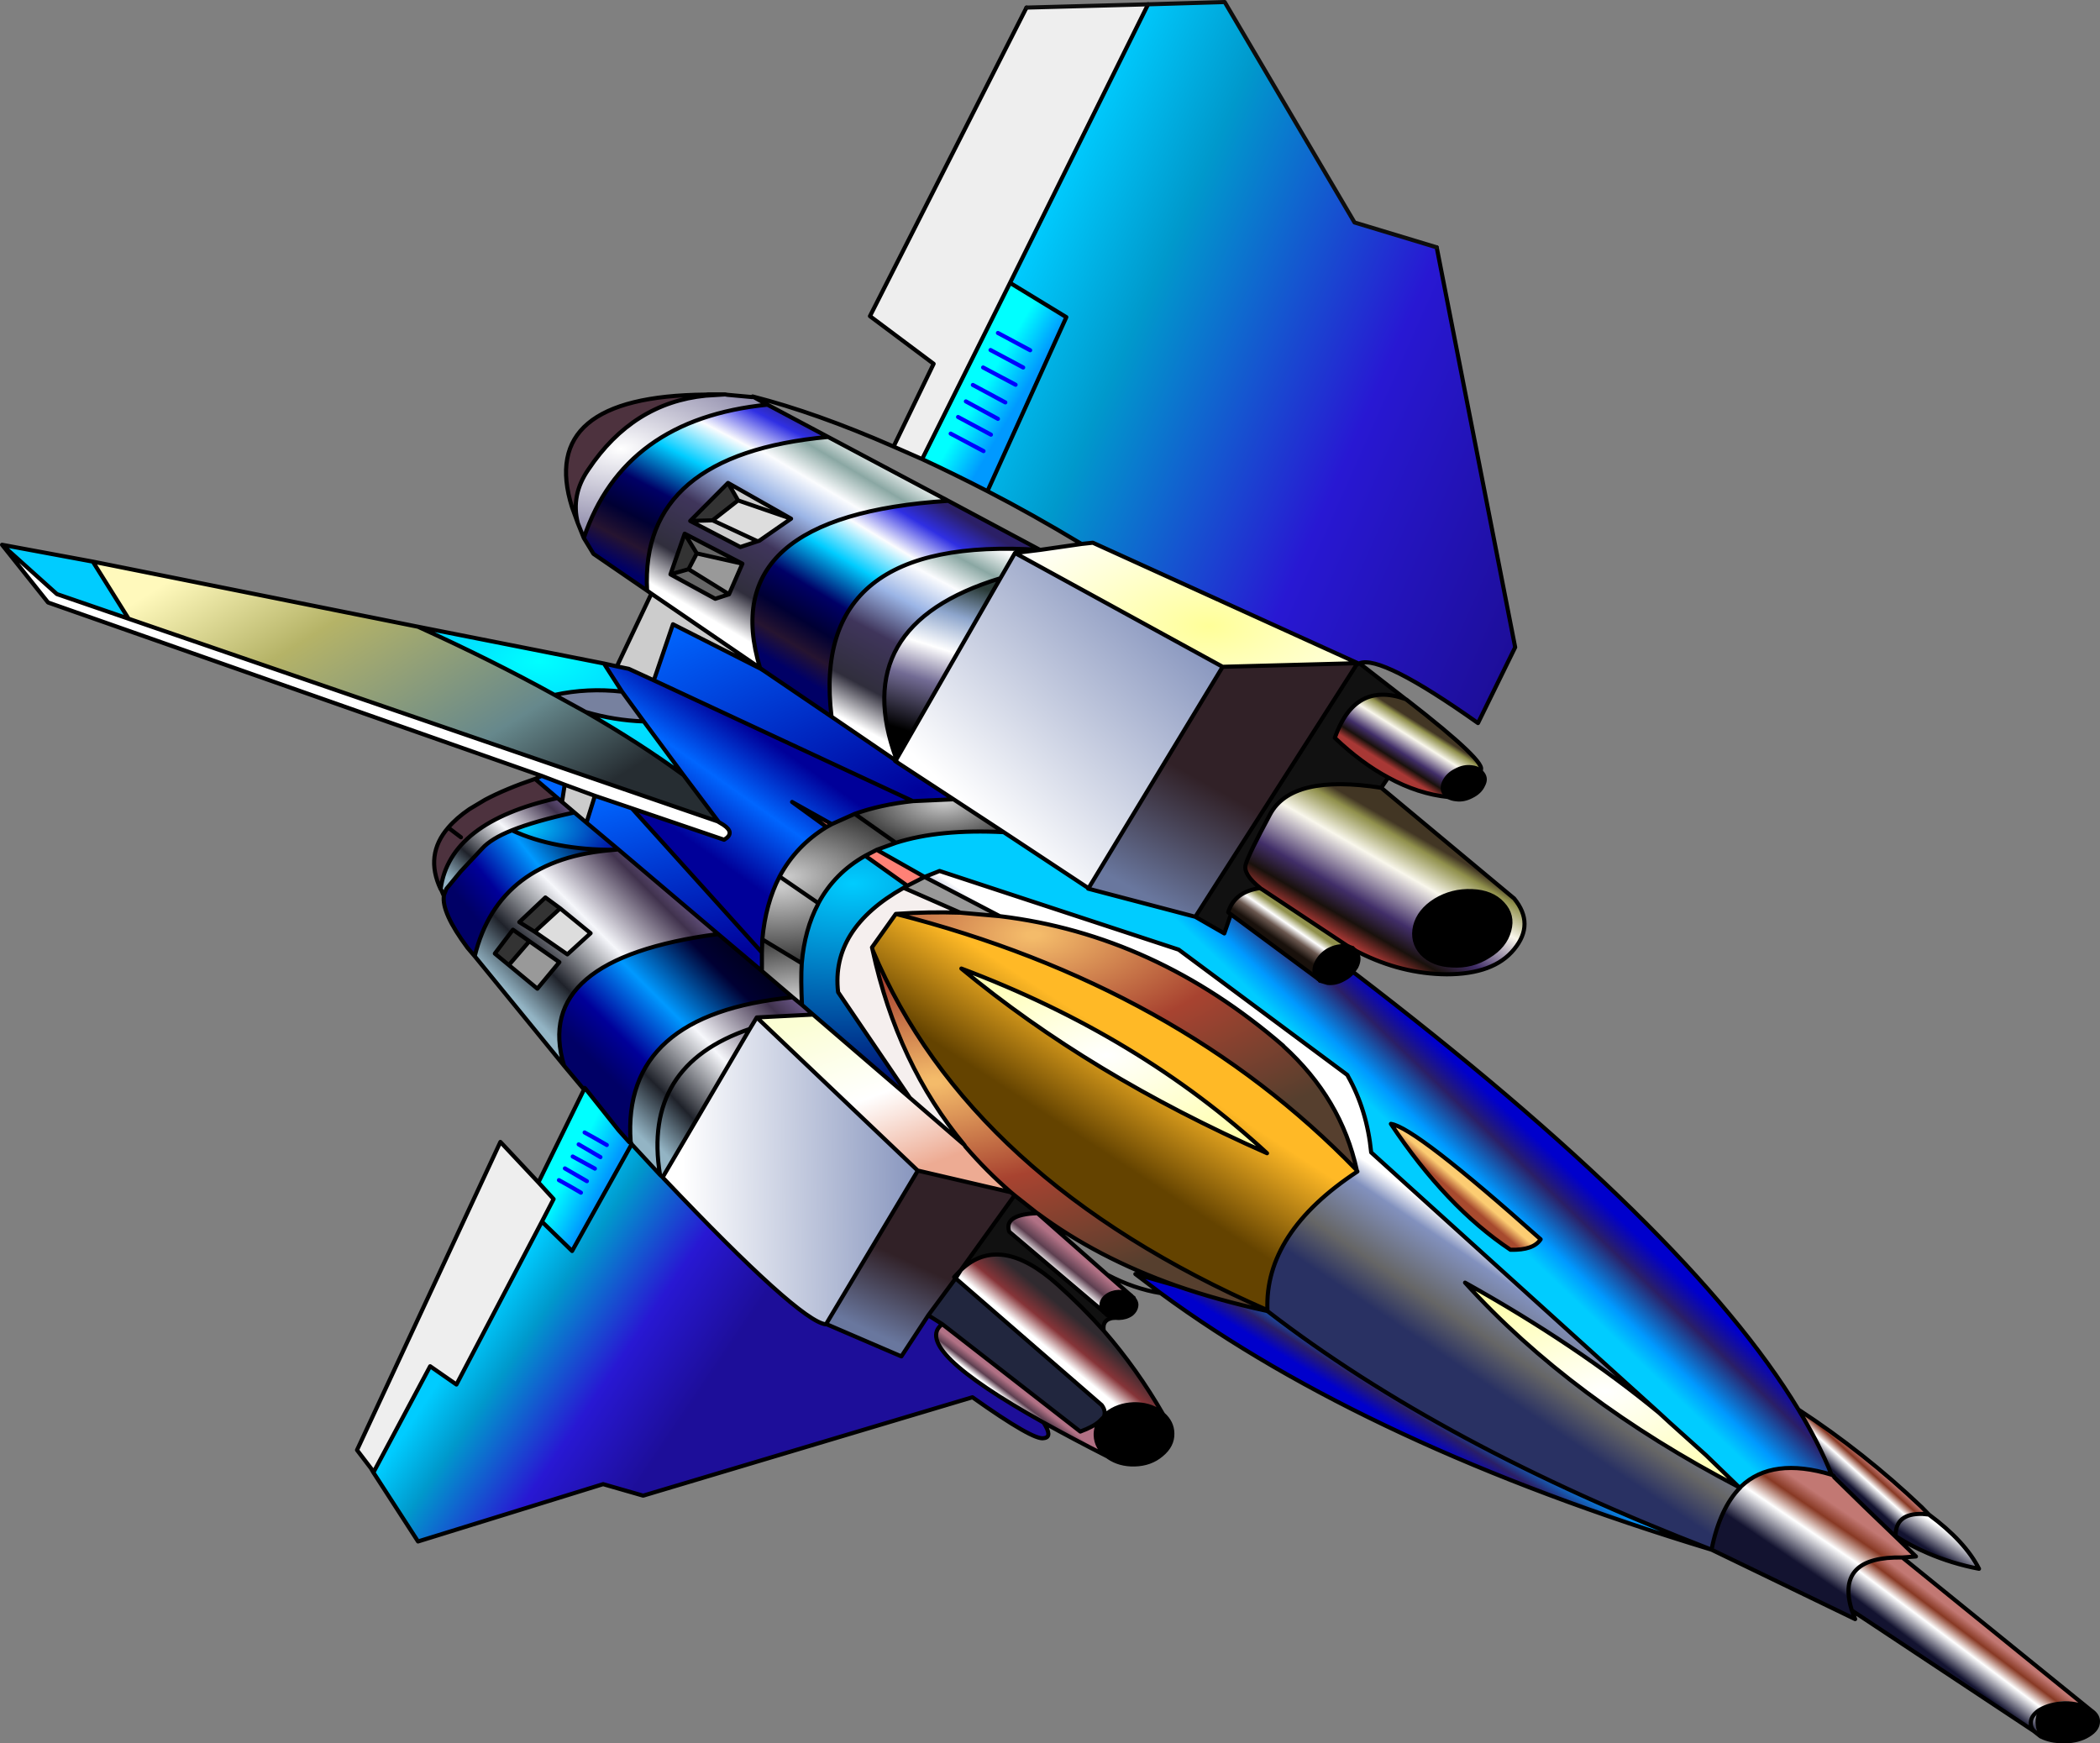 <?xml version="1.0" encoding="UTF-8" standalone="no"?>
<svg xmlns:ffdec="https://www.free-decompiler.com/flash" xmlns:xlink="http://www.w3.org/1999/xlink" ffdec:objectType="shape" height="424.35px" width="511.15px" xmlns="http://www.w3.org/2000/svg">
  <rect width="100%" height="100%" fill="#808080" stroke="none"/>
  <g transform="matrix(1.0, 0.0, 0.0, 1.0, 255.6, 212.2)">
    <path d="M195.15 179.8 L195.95 181.9 161.0 165.0 Q163.0 154.9 168.0 149.85 L168.0 149.8 168.2 149.6 Q175.8 142.4 190.2 146.75 L190.25 146.8 Q190.85 147.0 190.85 147.35 198.25 154.65 205.75 161.8 L210.75 166.65 207.45 166.9 Q191.35 166.6 195.0 179.3 L195.15 179.8" fill="url(#gradient0)" fill-rule="evenodd" stroke="none"/>
    <path d="M195.15 179.8 L195.0 179.3 Q191.35 166.6 207.45 166.9 L253.4 204.15 253.3 204.15 252.65 203.8 252.5 203.65 251.3 203.1 Q247.6 201.5 245.85 201.95 L242.35 202.95 Q241.0 203.5 240.55 204.2 239.8 205.5 239.85 207.1 239.85 208.8 240.75 210.05 L241.1 210.45 239.45 209.15 195.15 179.8 M240.75 210.05 L239.45 209.15 Q238.7 208.3 238.7 207.25 238.65 205.55 240.55 204.2 238.65 205.55 238.7 207.25 238.7 208.3 239.45 209.15 L240.75 210.05" fill="url(#gradient1)" fill-rule="evenodd" stroke="none"/>
    <path d="M205.75 161.8 Q198.25 154.65 190.85 147.35 190.85 147.0 190.25 146.8 L190.2 146.75 Q187.2 139.2 182.15 130.9 198.15 141.35 212.15 154.65 L213.9 156.45 212.35 156.3 Q205.7 156.1 205.8 161.7 L205.75 161.8" fill="url(#gradient2)" fill-rule="evenodd" stroke="none"/>
    <path d="M213.9 156.45 Q222.7 162.95 226.1 169.65 219.55 168.4 213.65 165.85 209.55 164.1 205.8 161.7 205.7 156.1 212.35 156.3 L213.9 156.45" fill="url(#gradient3)" fill-rule="evenodd" stroke="none"/>
    <path d="M190.2 146.75 Q175.8 142.4 168.2 149.6 L167.65 149.75 159.65 142.0 150.8 134.05 148.25 131.7 78.15 68.3 Q77.15 58.05 72.5 49.75 L72.35 49.45 31.3 18.95 -26.9 -0.2 -30.55 1.25 -42.2 -5.35 -37.55 -7.05 Q-26.9 -10.45 -11.3 -9.65 L9.35 4.0 9.25 4.1 35.35 10.95 42.4 15.0 44.0 10.35 65.3 26.1 65.35 26.15 65.4 26.2 65.65 26.35 65.7 26.5 67.55 27.05 Q69.6 27.25 71.55 26.1 72.9 25.4 73.7 24.35 155.6 86.95 182.15 130.9 187.2 139.2 190.2 146.75 M112.05 92.0 Q117.65 92.15 119.4 89.45 88.85 62.2 82.95 61.35 96.4 81.55 112.05 92.0" fill="url(#gradient4)" fill-rule="evenodd" stroke="none"/>
    <path d="M168.0 149.85 Q163.0 154.9 161.0 165.0 95.5 139.75 53.0 107.0 L52.9 106.85 52.9 106.7 Q52.15 87.85 74.8 72.95 L74.7 72.8 74.65 72.65 Q70.9 55.25 56.75 42.4 L56.75 42.35 Q25.55 15.35 -12.25 10.8 L-30.55 1.25 -26.9 -0.2 31.3 18.95 72.35 49.45 72.5 49.75 Q77.15 58.05 78.15 68.3 L148.25 131.7 Q128.2 115.15 101.0 100.0 126.8 128.5 167.7 149.8 L168.0 149.85" fill="url(#gradient5)" fill-rule="evenodd" stroke="none"/>
    <path d="M168.2 149.6 L168.0 149.8 167.7 149.8 167.65 149.75 168.2 149.6" fill="url(#gradient6)" fill-rule="evenodd" stroke="none"/>
    <path d="M167.65 149.75 L167.7 149.8 Q126.8 128.5 101.0 100.0 128.2 115.15 148.25 131.7 L150.8 134.05 159.65 142.0 167.65 149.75" fill="url(#gradient7)" fill-rule="evenodd" stroke="none"/>
    <path d="M52.6 106.85 Q40.9 104.3 30.55 100.7 11.45 93.9 -2.9 83.25 L-3.15 83.1 -8.65 78.75 -8.8 78.35 -9.55 78.0 Q-15.55 72.8 -20.65 66.85 L-20.85 66.5 Q-37.15 46.9 -43.2 19.05 -19.75 74.9 52.9 106.7 L52.85 106.85 52.6 106.85" fill="url(#gradient8)" fill-rule="evenodd" stroke="none"/>
    <path d="M161.0 165.0 Q77.4 139.65 26.9 102.55 L20.75 97.9 30.55 100.7 Q40.9 104.3 52.6 106.85 L52.9 106.95 53.0 107.0 Q95.5 139.75 161.0 165.0" fill="url(#gradient9)" fill-rule="evenodd" stroke="none"/>
    <path d="M52.9 106.7 Q-19.75 74.9 -43.2 19.05 L-43.35 18.4 -37.55 10.25 Q31.3 27.8 74.65 72.65 L74.7 72.8 74.8 72.95 Q52.15 87.85 52.9 106.7 M-21.6 23.55 Q9.65 49.45 52.8 68.5 21.85 39.9 -21.6 23.55" fill="url(#gradient10)" fill-rule="evenodd" stroke="none"/>
    <path d="M112.05 92.0 Q96.4 81.55 82.95 61.35 88.85 62.2 119.4 89.45 117.65 92.15 112.05 92.0" fill="url(#gradient11)" fill-rule="evenodd" stroke="none"/>
    <path d="M80.6 -20.45 L112.95 6.5 Q118.0 12.7 112.95 18.85 108.0 24.95 96.5 24.95 85.55 24.85 75.15 19.6 L74.2 19.1 73.6 18.55 72.55 18.15 51.5 4.2 51.35 4.15 51.15 3.95 Q46.95 0.6 47.6 -1.75 48.25 -4.15 53.55 -14.0 58.85 -23.85 80.6 -20.45 M97.9 22.8 Q102.7 23.1 106.7 20.55 110.75 18.1 111.75 14.3 112.8 10.55 110.15 7.75 107.55 4.9 102.7 4.7 97.85 4.5 93.8 6.95 89.8 9.45 88.85 13.2 87.95 17.0 90.5 19.85 93.2 22.65 97.9 22.8" fill="url(#gradient12)" fill-rule="evenodd" stroke="none"/>
    <path d="M19.75 103.2 L20.3 103.7 20.5 104.05 Q20.95 104.65 21.0 105.3 21.0 106.65 19.8 107.65 18.55 108.55 16.75 108.6 L15.6 108.55 Q14.65 108.4 13.8 107.85 L13.05 107.1 Q12.55 106.45 12.5 105.55 12.5 104.25 13.7 103.3 14.9 102.35 16.65 102.25 18.45 102.25 19.75 103.2 M27.5 132.05 Q29.7 134.0 29.75 136.65 29.85 139.65 27.1 141.9 24.45 144.15 20.6 144.25 16.9 144.35 14.15 142.45 L14.0 142.3 13.95 142.3 Q11.2 140.2 11.1 137.15 11.05 135.35 12.0 133.75 L13.1 132.65 13.7 131.95 Q16.45 129.75 20.3 129.6 24.1 129.5 26.9 131.5 L27.5 132.05 M104.7 -24.65 L105.3 -23.9 Q106.25 -22.65 105.4 -21.1 104.65 -19.4 102.6 -18.4 100.7 -17.4 98.85 -17.65 97.75 -17.75 96.95 -18.2 L95.9 -19.2 Q95.2 -20.5 96.0 -22.05 96.85 -23.7 98.75 -24.65 100.7 -25.7 102.55 -25.45 103.95 -25.3 104.7 -24.65 M74.2 19.1 L74.7 19.8 Q75.5 21.25 74.5 23.2 L73.7 24.35 Q72.9 25.4 71.55 26.1 69.6 27.25 67.55 27.05 L65.7 26.5 65.65 26.35 65.4 26.2 65.35 26.15 65.3 26.1 64.65 25.35 Q63.95 23.95 64.85 22.1 65.8 20.2 67.75 19.05 69.9 17.9 72.0 18.15 L72.55 18.15 73.6 18.55 74.2 19.1 M97.9 22.8 Q93.2 22.65 90.5 19.85 87.95 17.0 88.85 13.2 89.8 9.45 93.8 6.95 97.85 4.5 102.7 4.7 107.55 4.9 110.15 7.75 112.8 10.55 111.75 14.3 110.75 18.1 106.7 20.55 102.7 23.1 97.9 22.8 M253.4 204.15 Q255.05 205.3 255.05 206.75 255.1 208.7 252.7 210.15 250.35 211.6 247.0 211.65 244.2 211.7 242.0 210.85 L240.75 210.05 Q239.85 208.8 239.85 207.1 239.8 205.5 240.55 204.2 L240.95 203.95 Q243.4 202.55 246.8 202.4 248.85 202.35 250.55 202.85 L253.3 204.15 253.4 204.15" fill="#000000" fill-rule="evenodd" stroke="none"/>
    <path d="M72.55 18.15 L72.0 18.15 Q69.9 17.9 67.75 19.05 65.8 20.2 64.85 22.1 63.95 23.95 64.65 25.35 L65.3 26.1 44.0 10.35 43.35 9.85 Q44.85 4.85 51.15 3.95 L51.35 4.15 51.5 4.2 72.55 18.15" fill="url(#gradient13)" fill-rule="evenodd" stroke="none"/>
    <path d="M-12.25 10.8 Q25.55 15.35 56.75 42.35 L56.75 42.4 Q70.9 55.25 74.65 72.65 31.3 27.8 -37.55 10.25 -29.6 9.7 -21.85 9.95 L-12.25 10.8" fill="url(#gradient14)" fill-rule="evenodd" stroke="none"/>
    <path d="M-1.6 134.05 Q0.7 137.6 -1.5 137.85 -3.9 138.55 -18.9 127.9 L-99.05 151.85 -108.8 149.05 -153.85 163.0 -164.75 146.15 -164.65 146.1 -150.9 120.35 -144.5 124.8 -123.7 85.15 -116.35 92.3 -101.85 66.3 -94.95 73.75 -94.3 74.35 -94.15 74.55 Q-61.1 109.35 -54.6 110.15 L-54.45 110.1 -36.2 117.95 -29.65 107.95 -26.25 110.1 Q-34.0 115.95 -1.6 134.05" fill="url(#gradient15)" fill-rule="evenodd" stroke="none"/>
    <path d="M13.05 111.7 Q21.25 121.15 27.5 132.05 L26.9 131.5 Q24.1 129.5 20.3 129.6 16.45 129.75 13.7 131.95 L13.1 132.65 Q13.65 131.25 12.55 129.8 L-23.0 98.95 -21.7 96.9 -23.0 98.95 -23.35 98.65 -21.7 96.9 Q-12.15 87.9 1.9 100.55 7.85 105.85 13.05 111.7" fill="url(#gradient16)" fill-rule="evenodd" stroke="none"/>
    <path d="M13.1 132.65 L12.0 133.75 Q10.6 135.05 7.35 136.25 L-26.25 110.1 -29.65 107.95 -23.0 98.95 12.55 129.8 Q13.65 131.25 13.1 132.65" fill="#21263e" fill-rule="evenodd" stroke="none"/>
    <path d="M13.95 142.3 Q5.3 137.9 -1.6 134.05 -34.0 115.95 -26.25 110.1 L7.35 136.25 Q10.6 135.05 12.0 133.75 11.05 135.35 11.1 137.15 11.2 140.2 13.95 142.3" fill="url(#gradient17)" fill-rule="evenodd" stroke="none"/>
    <path d="M15.6 108.55 Q12.6 108.85 13.05 111.7 7.85 105.85 1.9 100.55 -12.15 87.9 -21.7 96.9 L-8.65 78.75 -3.15 83.1 Q-11.35 83.4 -9.95 87.6 L13.05 107.1 13.8 107.85 Q14.65 108.4 15.6 108.55 M75.3 -50.75 L86.5 -42.05 Q74.15 -46.45 69.3 -32.6 75.75 -26.45 82.3 -22.95 L80.6 -20.45 Q58.85 -23.85 53.55 -14.0 48.25 -4.15 47.6 -1.75 46.95 0.6 51.15 3.95 44.85 4.85 43.35 9.85 L44.0 10.35 42.4 15.0 35.35 10.95 74.55 -50.35 75.1 -50.7 75.3 -50.75" fill="#111111" fill-rule="evenodd" stroke="none"/>
    <path d="M-9.55 78.0 L-8.8 78.35 -8.65 78.75 -21.7 96.9 -23.35 98.65 -23.0 98.95 -29.65 107.95 -36.2 117.95 -54.45 110.1 -54.5 110.05 -32.2 72.75 -32.1 72.75 -9.55 78.0 -8.65 78.75 -9.55 78.0" fill="url(#gradient18)" fill-rule="evenodd" stroke="none"/>
    <path d="M13.95 98.1 L19.75 103.2 Q18.45 102.25 16.65 102.25 14.9 102.35 13.7 103.3 12.5 104.25 12.5 105.55 12.55 106.45 13.05 107.1 L-9.95 87.6 Q-11.35 83.4 -3.15 83.1 L-2.9 83.25 13.95 98.1" fill="url(#gradient19)" fill-rule="evenodd" stroke="none"/>
    <path d="M-20.85 66.5 L-20.65 66.85 Q-15.55 72.8 -9.55 78.0 L-32.1 72.75 -32.2 72.75 -71.4 35.45 -57.7 34.75 -34.15 55.0 -20.85 66.5" fill="url(#gradient20)" fill-rule="evenodd" stroke="none"/>
    <path d="M-32.2 72.75 L-54.5 110.05 -54.6 110.15 Q-61.1 109.35 -94.15 74.55 L-94.3 74.35 -73.1 38.25 -71.4 35.45 -32.2 72.75 -32.25 72.75 -32.2 72.75" fill="url(#gradient21)" fill-rule="evenodd" stroke="none"/>
    <path d="M-43.2 19.05 Q-37.15 46.9 -20.85 66.5 L-34.15 55.0 -51.6 29.3 Q-53.4 13.9 -35.65 3.9 L-21.85 9.95 Q-29.6 9.7 -37.55 10.25 L-43.35 18.4 -43.2 19.05" fill="#f5efee" fill-rule="evenodd" stroke="none"/>
    <path d="M-124.55 75.6 L-113.45 53.0 -113.05 52.85 -105.0 62.95 -102.45 65.8 -102.1 66.0 -101.85 66.3 -116.35 92.3 -123.7 85.15 -120.85 79.65 -124.55 75.6 M-118.1 72.2 L-112.75 75.3 -118.1 72.2 M-119.55 75.05 Q-116.9 76.5 -114.2 78.1 -116.9 76.5 -119.55 75.05 M-114.75 66.35 L-109.45 69.45 -114.75 66.35 M-113.3 63.45 Q-110.65 64.9 -107.9 66.5 -110.65 64.9 -113.3 63.45 M-116.2 69.3 L-110.8 72.25 -116.2 69.3" fill="url(#gradient22)" fill-rule="evenodd" stroke="none"/>
    <path d="M-94.3 74.35 L-94.95 73.75 Q-99.3 47.15 -73.1 38.25 L-94.3 74.35" fill="url(#gradient23)" fill-rule="evenodd" stroke="none"/>
    <path d="M-57.7 34.75 L-71.4 35.45 -73.1 38.25 Q-99.3 47.15 -94.95 73.75 L-101.85 66.3 -102.1 65.7 Q-104.3 34.6 -62.65 30.55 L-60.4 32.4 -57.7 34.75" fill="url(#gradient24)" fill-rule="evenodd" stroke="none"/>
    <path d="M-113.45 53.0 L-118.3 47.2 Q-126.2 21.15 -80.8 15.15 L-70.15 24.15 -62.65 30.55 Q-104.3 34.6 -102.1 65.7 L-102.45 65.8 -105.0 62.95 -113.05 52.85 -113.3 52.6 -113.45 53.0" fill="url(#gradient25)" fill-rule="evenodd" stroke="none"/>
    <path d="M-165.3 145.2 L-168.7 140.75 -133.8 65.75 -124.55 75.6 -120.85 79.65 -123.7 85.15 -144.5 124.8 -150.9 120.35 -164.65 146.1 -165.3 145.2 M-38.1 -103.5 L-28.35 -123.65 -43.85 -135.25 -5.75 -210.35 23.85 -211.15 -9.75 -143.35 -31.15 -100.45 -38.1 -103.5" fill="#eeeeee" fill-rule="evenodd" stroke="none"/>
    <path d="M-140.05 20.55 L-141.8 18.5 Q-148.2 9.9 -147.55 5.75 L-147.6 5.8 -146.95 4.15 -143.45 -0.1 -138.25 -5.65 Q-136.1 -8.05 -131.0 -10.1 -120.7 -5.3 -106.05 -5.35 -134.25 -3.25 -140.05 20.55" fill="url(#gradient26)" fill-rule="evenodd" stroke="none"/>
    <path d="M-131.75 22.7 L-135.15 19.9 -130.75 14.1 -126.75 16.9 -131.75 22.7 M-119.25 8.9 L-125.45 14.6 -129.2 12.25 -122.85 6.25 -119.25 8.9 M-92.4 -72.4 L-88.95 -82.3 -86.0 -77.5 -88.0 -73.65 -92.4 -72.4 M-82.15 -85.55 L-87.6 -85.4 -78.4 -94.65 -75.95 -90.4 -82.15 -85.55" fill="#333333" fill-rule="evenodd" stroke="none"/>
    <path d="M-118.3 47.2 L-140.05 20.55 Q-134.25 -3.25 -106.05 -5.35 L-105.1 -5.45 -80.8 15.15 Q-126.2 21.15 -118.3 47.2 M-126.75 16.9 L-130.75 14.1 -135.15 19.9 -131.75 22.7 -124.8 28.45 -119.45 22.0 -126.75 16.9 M-125.45 14.6 L-117.5 20.1 -111.85 14.95 -119.25 8.9 -122.85 6.25 -129.2 12.25 -125.45 14.6" fill="url(#gradient27)" fill-rule="evenodd" stroke="none"/>
    <path d="M-147.6 5.8 L-148.2 4.4 -148.35 4.2 Q-146.15 -12.1 -119.9 -17.95 L-118.8 -17.0 -115.8 -14.45 Q-125.4 -12.35 -131.0 -10.1 -136.1 -8.05 -138.25 -5.65 L-143.45 -0.1 -146.95 4.15 -147.6 5.8" fill="url(#gradient28)" fill-rule="evenodd" stroke="none"/>
    <path d="M-148.35 4.2 Q-152.25 -4.1 -146.5 -10.75 -144.5 -13.1 -141.35 -15.25 L-137.5 -17.55 Q-132.5 -20.2 -125.4 -22.6 L-125.35 -22.6 -119.9 -17.95 Q-146.15 -12.1 -148.35 4.2 M-114.95 -84.85 L-116.35 -88.7 Q-124.9 -115.8 -83.85 -116.15 L-83.8 -115.9 Q-101.55 -114.15 -112.4 -97.9 -116.7 -91.7 -114.95 -84.85 M-143.4 -8.4 L-146.5 -10.75 -143.4 -8.4" fill="#4d323e" fill-rule="evenodd" stroke="none"/>
    <path d="M-123.75 -23.35 L-243.9 -65.55 -255.1 -79.6 -241.75 -67.6 -224.3 -61.6 -80.85 -12.25 -80.8 -12.2 -79.55 -11.45 Q-76.55 -9.45 -79.35 -7.8 L-101.8 -15.45 -110.8 -18.5 -118.15 -21.2 -123.75 -23.35" fill="#ffffff" fill-rule="evenodd" stroke="none"/>
    <path d="M-255.1 -79.6 L-233.0 -75.5 -224.3 -61.6 -241.75 -67.6 -255.1 -79.6" fill="#00ccff" fill-rule="evenodd" stroke="none"/>
    <path d="M-233.0 -75.5 L-153.85 -59.65 Q-135.7 -51.4 -120.6 -43.05 L-113.05 -38.9 Q-99.85 -31.3 -89.25 -23.55 L-80.75 -12.25 -80.85 -12.25 -224.3 -61.6 -233.0 -75.5" fill="url(#gradient29)" fill-rule="evenodd" stroke="none"/>
    <path d="M-30.55 1.25 L-12.25 10.8 -21.85 9.95 -35.65 3.9 -34.75 3.4 -30.55 1.25 M-131.75 22.7 L-126.75 16.9 -119.45 22.0 -124.8 28.45 -131.75 22.7 M-88.0 -73.65 L-86.0 -77.5 -74.9 -75.0 -78.15 -67.55 -88.0 -73.65" fill="#999999" fill-rule="evenodd" stroke="none"/>
    <path d="M-119.25 8.9 L-111.85 14.95 -117.5 20.1 -125.45 14.6 -119.25 8.9 M-71.2 -80.45 L-82.15 -85.55 -75.95 -90.4 -63.05 -85.95 -70.75 -80.6 -71.2 -80.45" fill="#dddddd" fill-rule="evenodd" stroke="none"/>
    <path d="M-70.15 24.15 L-70.15 19.65 -70.05 16.45 -60.45 22.25 Q-60.7 26.25 -60.4 32.4 L-62.65 30.55 -70.15 24.15" fill="url(#gradient30)" fill-rule="evenodd" stroke="none"/>
    <path d="M-108.6 -50.7 L-105.45 -50.0 -102.55 -49.4 -96.45 -46.6 -33.4 -17.2 Q-41.3 -16.35 -47.55 -14.1 L-53.15 -11.6 -62.8 -17.0 -54.4 -10.9 Q-61.85 -6.35 -65.85 1.15 -69.25 7.7 -70.05 16.45 L-70.15 19.65 -101.8 -15.45 -79.35 -7.8 Q-76.55 -9.45 -79.55 -11.45 L-80.8 -12.2 -80.75 -12.25 -89.25 -23.55 -98.9 -36.6 -104.2 -43.85 -108.6 -50.7" fill="url(#gradient31)" fill-rule="evenodd" stroke="none"/>
    <path d="M-70.15 19.65 L-70.15 24.15 -80.8 15.15 -105.1 -5.45 -112.85 -11.95 -110.8 -18.5 -101.8 -15.45 -70.15 19.65" fill="url(#gradient32)" fill-rule="evenodd" stroke="none"/>
    <path d="M-34.75 3.4 L-35.65 3.9 Q-53.4 13.9 -51.6 29.3 L-34.15 55.0 -57.7 34.75 -60.4 32.4 Q-60.7 26.25 -60.45 22.25 -59.75 14.05 -56.5 7.9 L-56.4 7.65 Q-52.45 0.3 -45.0 -3.9 L-34.75 3.4" fill="url(#gradient33)" fill-rule="evenodd" stroke="none"/>
    <path d="M-60.45 22.25 L-70.05 16.45 Q-69.25 7.7 -65.85 1.15 L-56.4 7.65 -56.5 7.9 Q-59.75 14.05 -60.45 22.25" fill="url(#gradient34)" fill-rule="evenodd" stroke="none"/>
    <path d="M-42.2 -5.35 L-30.55 1.25 -34.75 3.4 -45.0 -3.9 -42.2 -5.35 M-54.4 -10.9 L-62.8 -17.0 -53.15 -11.6 -54.4 -10.9" fill="#ff8176" fill-rule="evenodd" stroke="none"/>
    <path d="M-37.55 -7.05 L-42.2 -5.35 -45.0 -3.9 Q-52.45 0.3 -56.4 7.65 L-65.85 1.15 Q-61.85 -6.35 -54.4 -10.9 L-53.15 -11.6 -47.55 -14.1 -37.55 -7.05" fill="url(#gradient35)" fill-rule="evenodd" stroke="none"/>
    <path d="M-69.55 -48.85 L-70.6 -49.6 Q-81.85 -86.6 -24.8 -90.3 L-2.45 -78.35 Q-58.6 -82.05 -53.2 -37.75 L-69.55 -48.85" fill="url(#gradient36)" fill-rule="evenodd" stroke="none"/>
    <path d="M-33.4 -17.2 L-96.45 -46.6 -91.8 -60.25 -70.7 -49.55 -70.65 -49.55 -69.55 -48.85 -53.2 -37.75 -37.6 -27.1 -37.75 -27.0 -37.1 -26.55 -23.5 -17.65 -33.4 -17.2" fill="url(#gradient37)" fill-rule="evenodd" stroke="none"/>
    <path d="M-105.45 -50.0 L-97.05 -67.7 -70.6 -49.6 -70.7 -49.55 -91.8 -60.25 -96.45 -46.6 -102.55 -49.4 -105.45 -50.0 M-110.8 -18.5 L-112.85 -11.95 -115.8 -14.45 -118.8 -17.0 -118.15 -21.2 -110.8 -18.5 M-71.2 -80.45 L-75.4 -79.05 -87.6 -85.4 -82.15 -85.55 -71.2 -80.45 M-78.4 -94.65 L-63.05 -85.95 -75.95 -90.4 -78.4 -94.65" fill="#cccccc" fill-rule="evenodd" stroke="none"/>
    <path d="M-112.85 -11.95 L-105.1 -5.45 -106.05 -5.35 Q-120.7 -5.3 -131.0 -10.1 -125.4 -12.35 -115.8 -14.45 L-112.85 -11.95" fill="url(#gradient38)" fill-rule="evenodd" stroke="none"/>
    <path d="M-125.35 -22.6 L-123.75 -23.35 -118.15 -21.2 -118.8 -17.0 -119.9 -17.95 -125.35 -22.6" fill="#0066ff" fill-rule="evenodd" stroke="none"/>
    <path d="M-153.85 -59.65 L-108.6 -50.7 -104.2 -43.85 Q-112.6 -44.8 -120.6 -43.05 -135.7 -51.4 -153.85 -59.65" fill="url(#gradient39)" fill-rule="evenodd" stroke="none"/>
    <path d="M-113.05 -38.9 L-120.6 -43.05 Q-112.6 -44.8 -104.2 -43.85 L-98.9 -36.6 Q-106.05 -36.85 -113.05 -38.9" fill="#77819f" fill-rule="evenodd" stroke="none"/>
    <path d="M-89.25 -23.55 Q-99.85 -31.3 -113.05 -38.9 -106.05 -36.85 -98.9 -36.6 L-89.25 -23.55" fill="url(#gradient40)" fill-rule="evenodd" stroke="none"/>
    <path d="M-11.3 -9.65 Q-26.9 -10.45 -37.55 -7.05 L-47.55 -14.1 Q-41.3 -16.35 -33.4 -17.2 L-23.5 -17.65 -11.3 -9.65" fill="url(#gradient41)" fill-rule="evenodd" stroke="none"/>
    <path d="M35.35 10.95 L9.25 4.1 9.35 4.0 42.0 -49.9 73.95 -50.75 74.55 -50.35 35.35 10.95" fill="url(#gradient42)" fill-rule="evenodd" stroke="none"/>
    <path d="M-37.6 -27.1 L-53.2 -37.75 Q-58.6 -82.05 -2.45 -78.35 L-8.55 -77.6 -12.1 -71.45 Q-49.5 -60.05 -37.4 -27.4 L-37.6 -27.1" fill="url(#gradient43)" fill-rule="evenodd" stroke="none"/>
    <path d="M9.35 4.0 L-11.3 -9.65 -23.5 -17.65 -37.1 -26.55 -37.6 -27.1 -37.4 -27.4 -12.1 -71.45 -8.55 -77.6 42.0 -49.9 9.35 4.0" fill="url(#gradient44)" fill-rule="evenodd" stroke="none"/>
    <path d="M-97.05 -67.7 L-98.1 -68.45 Q-99.85 -101.6 -54.05 -105.85 L-24.8 -90.3 Q-81.85 -86.6 -70.6 -49.6 L-97.05 -67.7 M-88.95 -82.3 L-92.4 -72.4 -81.5 -66.45 -78.15 -67.55 -74.9 -75.0 -88.95 -82.3 M-87.6 -85.4 L-75.4 -79.05 -71.2 -80.45 -70.75 -80.6 -63.05 -85.95 -78.4 -94.65 -87.6 -85.4" fill="url(#gradient45)" fill-rule="evenodd" stroke="none"/>
    <path d="M-8.55 -77.6 L-2.45 -78.35 7.65 -79.8 10.4 -80.1 74.85 -50.8 73.95 -50.75 42.0 -49.9 -8.55 -77.6" fill="url(#gradient46)" fill-rule="evenodd" stroke="none"/>
    <path d="M23.85 -211.15 L42.5 -211.7 74.1 -158.05 94.1 -152.0 113.2 -54.65 104.15 -36.2 Q80.55 -52.9 75.3 -50.75 L74.85 -50.8 10.4 -80.1 7.65 -79.8 Q-4.3 -87.0 -15.25 -92.65 L3.95 -135.0 -9.75 -143.35 23.85 -211.15" fill="url(#gradient47)" fill-rule="evenodd" stroke="none"/>
    <path d="M-31.15 -100.45 L-9.75 -143.35 3.95 -135.0 -15.25 -92.65 Q-23.4 -96.85 -31.15 -100.45 M-22.4 -110.7 L-14.4 -106.4 -22.4 -110.7 M-20.5 -114.5 Q-16.6 -112.4 -12.7 -110.25 -16.6 -112.4 -20.5 -114.5 M-12.7 -131.15 L-4.85 -126.95 -12.7 -131.15 M-16.3 -122.75 L-8.4 -118.55 -16.3 -122.75 M-14.5 -127.0 L-6.55 -122.75 -14.5 -127.0 M-18.8 -118.5 L-10.9 -114.25 -18.8 -118.5 M-24.2 -106.65 L-16.2 -102.4 -24.2 -106.65" fill="url(#gradient48)" fill-rule="evenodd" stroke="none"/>
    <path d="M-98.1 -68.45 L-111.15 -77.4 -113.5 -81.25 Q-103.75 -110.2 -68.8 -113.7 L-54.05 -105.85 Q-99.85 -101.6 -98.1 -68.45" fill="url(#gradient49)" fill-rule="evenodd" stroke="none"/>
    <path d="M-113.5 -81.25 L-114.95 -84.85 Q-116.7 -91.7 -112.4 -97.9 -101.55 -114.15 -83.8 -115.9 L-79.1 -116.2 -78.55 -116.1 -72.5 -115.55 -72.4 -115.7 -68.8 -113.7 Q-103.75 -110.2 -113.5 -81.25" fill="url(#gradient50)" fill-rule="evenodd" stroke="none"/>
    <path d="M-92.4 -72.4 L-88.0 -73.65 -78.15 -67.55 -81.5 -66.45 -92.4 -72.4 M-86.0 -77.5 L-88.95 -82.3 -74.9 -75.0 -86.0 -77.5" fill="#666666" fill-rule="evenodd" stroke="none"/>
    <path d="M-83.85 -116.15 L-83.25 -116.2 -79.1 -116.2 -83.8 -115.9 -83.85 -116.15" fill="#5a2317" fill-rule="evenodd" stroke="none"/>
    <path d="M-37.4 -27.4 Q-49.5 -60.05 -12.1 -71.45 L-37.4 -27.4" fill="url(#gradient51)" fill-rule="evenodd" stroke="none"/>
    <path d="M86.5 -42.05 L86.75 -41.9 Q106.9 -26.25 104.7 -24.65 103.95 -25.3 102.55 -25.45 100.7 -25.7 98.75 -24.65 96.85 -23.7 96.0 -22.05 95.2 -20.5 95.9 -19.2 L96.95 -18.2 Q89.55 -18.95 82.3 -22.95 75.75 -26.45 69.3 -32.6 74.15 -46.45 86.5 -42.05" fill="url(#gradient52)" fill-rule="evenodd" stroke="none"/>
    <path d="M74.85 -50.8 L75.3 -50.75 75.1 -50.7 Q75.0 -50.7 74.85 -50.8" fill="url(#gradient53)" fill-rule="evenodd" stroke="none"/>
    <path d="M-21.6 23.55 Q21.85 39.9 52.8 68.5 9.65 49.45 -21.6 23.55" fill="url(#gradient54)" fill-rule="evenodd" stroke="none"/>
    <path d="M161.0 165.0 L195.95 181.9 195.15 179.8 195.0 179.3 Q191.35 166.6 207.45 166.9 L210.75 166.65 205.75 161.8 Q198.25 154.65 190.85 147.35 190.85 147.0 190.25 146.8 L190.2 146.75 Q175.8 142.4 168.2 149.6 L168.0 149.8 168.0 149.85 Q163.0 154.9 161.0 165.0 77.4 139.65 26.9 102.55 20.4 101.5 13.95 98.1 L19.75 103.2 20.3 103.7 M15.6 108.55 Q12.6 108.85 13.05 111.7 21.25 121.15 27.5 132.05 29.7 134.0 29.75 136.65 29.85 139.65 27.1 141.9 24.45 144.15 20.6 144.25 16.9 144.35 14.15 142.45 L14.0 142.3 13.95 142.3 Q5.3 137.9 -1.6 134.05 0.7 137.6 -1.5 137.85 -3.9 138.55 -18.9 127.9 L-99.05 151.85 -108.8 149.05 -153.85 163.0 -164.75 146.15 -165.3 145.2 -168.7 140.75 -133.8 65.75 -124.55 75.6 -113.45 53.0 -118.3 47.2 -140.05 20.55 -141.8 18.5 Q-148.2 9.9 -147.55 5.75 L-147.6 5.8 -148.2 4.4 -148.35 4.2 Q-152.25 -4.1 -146.5 -10.75 -144.5 -13.1 -141.35 -15.25 L-137.5 -17.55 Q-132.5 -20.2 -125.4 -22.6 L-125.35 -22.6 -123.75 -23.35 -243.9 -65.55 -255.1 -79.6 -233.0 -75.5 -153.85 -59.65 -108.6 -50.7 -105.45 -50.0 -97.05 -67.7 -98.1 -68.45 -111.15 -77.4 -113.5 -81.25 -114.95 -84.85 -116.35 -88.7 Q-124.9 -115.8 -83.85 -116.15 L-83.25 -116.2 -79.1 -116.2 -78.55 -116.1 -72.5 -115.55 -72.4 -115.7 Q-56.8 -111.7 -38.1 -103.5 L-28.35 -123.65 -43.85 -135.25 -5.75 -210.35 M94.1 -152.0 L113.2 -54.65 104.15 -36.2 Q80.55 -52.9 75.3 -50.75 L86.5 -42.05 86.75 -41.9 Q106.9 -26.25 104.7 -24.65 M96.95 -18.2 Q89.55 -18.95 82.3 -22.95 L80.6 -20.45 112.95 6.5 Q118.0 12.7 112.95 18.85 108.0 24.95 96.5 24.95 85.55 24.85 75.15 19.6 L74.2 19.1 M73.7 24.35 Q155.6 86.95 182.15 130.9 198.15 141.35 212.15 154.65 L213.9 156.45 Q222.7 162.95 226.1 169.65 219.55 168.4 213.65 165.85 209.55 164.1 205.8 161.7 L205.75 161.8 M205.8 161.7 Q205.7 156.1 212.35 156.3 L213.9 156.45 M182.15 130.9 Q187.2 139.2 190.2 146.75 M167.65 149.75 L167.7 149.8 Q126.8 128.5 101.0 100.0 128.2 115.15 148.25 131.7 L78.15 68.3 Q77.15 58.05 72.5 49.75 L72.35 49.45 31.3 18.95 -26.9 -0.2 -30.55 1.25 -12.25 10.8 Q25.55 15.35 56.75 42.35 L56.75 42.4 Q70.9 55.25 74.65 72.65 31.3 27.8 -37.55 10.25 L-43.35 18.4 -43.2 19.05 Q-37.15 46.9 -20.85 66.5 L-20.65 66.85 Q-15.55 72.8 -9.55 78.0 L-32.1 72.75 -32.2 72.75 -54.5 110.05 -54.6 110.15 Q-61.1 109.35 -94.15 74.55 L-94.3 74.35 -94.95 73.75 -101.85 66.3 -116.35 92.3 -123.7 85.15 -144.5 124.8 -150.9 120.35 -164.65 146.1 -165.3 145.2 M167.65 149.75 L159.65 142.0 150.8 134.05 148.25 131.7 M52.9 106.7 L52.9 106.85 53.0 107.0 Q95.5 139.75 161.0 165.0 M53.0 107.0 L52.9 106.95 52.6 106.85 Q40.9 104.3 30.55 100.7 L20.75 97.9 26.9 102.55 M52.9 106.7 Q-19.75 74.9 -43.2 19.05 M-8.65 78.75 L-3.15 83.1 -2.9 83.25 Q11.45 93.9 30.55 100.7 M74.65 72.65 L74.7 72.8 74.8 72.95 Q52.15 87.85 52.9 106.7 M112.05 92.0 Q96.4 81.55 82.95 61.35 88.85 62.2 119.4 89.45 117.65 92.15 112.05 92.0 M65.3 26.1 L65.35 26.15 65.4 26.2 65.65 26.35 65.7 26.5 M65.3 26.1 L44.0 10.35 42.4 15.0 35.35 10.95 9.25 4.1 9.35 4.0 -11.3 -9.65 Q-26.9 -10.45 -37.55 -7.05 L-42.2 -5.35 -30.55 1.25 -34.75 3.4 -35.65 3.9 -21.85 9.95 -12.25 10.8 M27.5 132.05 L26.9 131.5 Q24.1 129.5 20.3 129.6 16.45 129.75 13.7 131.95 L13.1 132.65 12.0 133.75 Q11.05 135.35 11.1 137.15 11.2 140.2 13.95 142.3 M13.1 132.65 Q13.65 131.25 12.55 129.8 L-23.0 98.95 -29.65 107.95 -26.25 110.1 7.35 136.25 Q10.6 135.05 12.0 133.75 M-3.15 83.1 Q-11.35 83.4 -9.95 87.6 L13.05 107.1 M-23.0 98.95 L-21.7 96.9 -23.35 98.65 -23.0 98.95 M13.05 111.7 Q7.85 105.85 1.9 100.55 -12.15 87.9 -21.7 96.9 L-8.65 78.75 -9.55 78.0 M-54.45 110.1 L-36.2 117.95 -29.65 107.95 M-32.25 72.75 L-32.1 72.75 M-32.25 72.75 L-32.2 72.75 -71.4 35.45 -73.1 38.25 -94.3 74.35 M-20.85 66.5 L-34.15 55.0 -57.7 34.75 -71.4 35.45 M-2.9 83.25 L13.95 98.1 M-54.45 110.1 L-54.6 110.15 M-102.1 65.7 L-102.1 66.0 -101.85 66.3 -102.1 65.7 Q-104.3 34.6 -62.65 30.55 L-60.4 32.4 Q-60.7 26.25 -60.45 22.25 L-70.05 16.45 -70.15 19.65 -101.8 -15.45 -110.8 -18.5 -112.85 -11.95 -105.1 -5.45 -80.8 15.15 -70.15 24.15 -62.65 30.55 M-102.45 65.8 L-102.1 66.0 M-113.45 53.0 L-113.3 52.6 -113.05 52.85 -105.0 62.95 -102.45 65.8 M-1.6 134.05 Q-34.0 115.95 -26.25 110.1 M-123.7 85.15 L-120.85 79.65 -124.55 75.6 M240.75 210.05 L242.0 210.85 Q244.2 211.7 247.0 211.65 250.35 211.6 252.7 210.15 255.1 208.7 255.05 206.75 255.05 205.3 253.4 204.15 L253.3 204.15 250.55 202.85 Q248.85 202.35 246.8 202.4 243.4 202.55 240.95 203.95 L240.55 204.2 Q238.65 205.55 238.7 207.25 238.7 208.3 239.45 209.15 L240.75 210.05 M241.1 210.45 L242.0 210.85 M251.3 203.1 L250.55 202.85 M251.3 203.1 L252.5 203.65 252.65 203.8 253.3 204.15 M241.1 210.45 L239.45 209.15 195.15 179.8 M-126.75 16.9 L-130.75 14.1 -135.15 19.9 -131.75 22.7 -126.75 16.9 -119.45 22.0 -124.8 28.45 -131.75 22.7 M-131.0 -10.1 Q-136.1 -8.05 -138.25 -5.65 L-143.45 -0.1 -146.95 4.15 -147.6 5.8 M-146.5 -10.75 L-143.4 -8.4 M-255.1 -79.6 L-241.75 -67.6 -224.3 -61.6 -233.0 -75.5 M-125.45 14.6 L-117.5 20.1 -111.85 14.95 -119.25 8.9 -125.45 14.6 -129.2 12.25 -122.85 6.25 -119.25 8.9 M-70.15 24.15 L-70.15 19.65 M-60.4 32.4 L-57.7 34.75 M-60.45 22.25 Q-59.75 14.05 -56.5 7.9 L-56.4 7.65 -65.85 1.15 Q-69.25 7.7 -70.05 16.45 M-65.85 1.15 Q-61.85 -6.35 -54.4 -10.9 L-62.8 -17.0 -53.15 -11.6 -47.55 -14.1 Q-41.3 -16.35 -33.4 -17.2 L-96.45 -46.6 -102.55 -49.4 -105.45 -50.0 M-54.4 -10.9 L-53.15 -11.6 M-80.75 -12.25 L-89.25 -23.55 Q-99.85 -31.3 -113.05 -38.9 L-120.6 -43.05 Q-135.7 -51.4 -153.85 -59.65 M-80.85 -12.25 L-80.8 -12.2 -80.75 -12.25 M-80.8 -12.2 L-79.55 -11.45 Q-76.55 -9.45 -79.35 -7.8 L-101.8 -15.45 M-70.65 -49.55 L-69.55 -48.85 -70.6 -49.6 -70.65 -49.55 -70.7 -49.55 -91.8 -60.25 -96.45 -46.6 M-70.6 -49.6 L-97.05 -67.7 M-115.8 -14.45 L-112.85 -11.95 M-118.8 -17.0 L-119.9 -17.95 Q-146.15 -12.1 -148.35 4.2 M-123.75 -23.35 L-118.15 -21.2 -110.8 -18.5 M-118.15 -21.2 L-118.8 -17.0 -115.8 -14.45 Q-125.4 -12.35 -131.0 -10.1 -120.7 -5.3 -106.05 -5.35 L-105.1 -5.45 M-119.9 -17.95 L-125.35 -22.6 M-98.9 -36.6 L-104.2 -43.85 Q-112.6 -44.8 -120.6 -43.05 M-104.2 -43.85 L-108.6 -50.7 M-113.05 -38.9 Q-106.05 -36.85 -98.9 -36.6 L-89.25 -23.55 M-45.0 -3.9 L-42.2 -5.35 M-45.0 -3.9 L-34.75 3.4 M-21.85 9.95 Q-29.6 9.7 -37.55 10.25 M-23.5 -17.65 L-37.1 -26.55 -37.75 -27.0 -37.6 -27.1 -53.2 -37.75 -69.55 -48.85 M-37.6 -27.1 L-37.1 -26.55 M-37.6 -27.1 L-37.4 -27.4 Q-49.5 -60.05 -12.1 -71.45 L-8.55 -77.6 -2.45 -78.35 Q-58.6 -82.05 -53.2 -37.75 M-23.5 -17.65 L-33.4 -17.2 M-11.3 -9.65 L-23.5 -17.65 M-37.55 -7.05 L-47.55 -14.1 M-24.8 -90.3 L-54.05 -105.85 Q-99.85 -101.6 -98.1 -68.45 M-38.1 -103.5 L-31.15 -100.45 -9.75 -143.35 23.85 -211.15 M7.65 -79.8 L10.4 -80.1 74.85 -50.8 73.95 -50.75 42.0 -49.9 9.35 4.0 M75.3 -50.75 L75.1 -50.7 74.55 -50.35 35.35 10.95 M7.65 -79.8 Q-4.3 -87.0 -15.25 -92.65 -23.4 -96.85 -31.15 -100.45 M-2.45 -78.35 L7.65 -79.8 M-9.75 -143.35 L3.95 -135.0 -15.25 -92.65 M-2.45 -78.35 L-24.8 -90.3 Q-81.85 -86.6 -70.6 -49.6 M-114.95 -84.85 Q-116.7 -91.7 -112.4 -97.9 -101.55 -114.15 -83.8 -115.9 L-79.1 -116.2 M-88.95 -82.3 L-92.4 -72.4 -88.0 -73.65 -86.0 -77.5 -88.95 -82.3 -74.9 -75.0 -78.15 -67.55 -81.5 -66.45 -92.4 -72.4 M-87.6 -85.4 L-75.4 -79.05 -71.2 -80.45 -82.15 -85.55 -87.6 -85.4 -78.4 -94.65 -63.05 -85.95 -70.75 -80.6 -71.2 -80.45 M-75.95 -90.4 L-78.4 -94.65 M-63.05 -85.95 L-75.95 -90.4 -82.15 -85.55 M-74.9 -75.0 L-86.0 -77.5 M-78.15 -67.55 L-88.0 -73.65 M-72.4 -115.7 L-68.8 -113.7 -54.05 -105.85 M-68.8 -113.7 Q-103.75 -110.2 -113.5 -81.25 M-37.4 -27.4 L-12.1 -71.45 M-35.65 3.9 Q-53.4 13.9 -51.6 29.3 L-34.15 55.0 M-56.4 7.65 Q-52.45 0.3 -45.0 -3.9 M72.55 18.15 L51.5 4.2 51.35 4.15 51.15 3.95 Q44.85 4.85 43.35 9.85 L44.0 10.35 M51.35 4.15 L51.15 3.95 Q46.95 0.6 47.6 -1.75 48.25 -4.15 53.55 -14.0 58.85 -23.85 80.6 -20.45 M73.6 18.55 L72.55 18.15 M73.95 -50.75 L74.55 -50.35 74.85 -50.8 M82.3 -22.95 Q75.75 -26.45 69.3 -32.6 74.15 -46.45 86.5 -42.05 M42.0 -49.9 L-8.55 -77.6 M-224.3 -61.6 L-80.85 -12.25 M-140.05 20.55 Q-134.25 -3.25 -106.05 -5.35 M207.45 166.9 L253.4 204.15 M-21.6 23.55 Q9.65 49.45 52.8 68.5 21.85 39.9 -21.6 23.55 M-80.8 15.15 Q-126.2 21.15 -118.3 47.2 M-73.1 38.25 Q-99.3 47.15 -94.95 73.75" fill="none" stroke="#000000" stroke-linecap="round" stroke-linejoin="round" stroke-width="1.0"/>
    <path d="M20.3 103.7 L20.5 104.05 Q20.95 104.65 21.0 105.3 21.0 106.65 19.8 107.65 18.55 108.55 16.75 108.6 L15.6 108.55 Q14.65 108.4 13.8 107.85 L13.05 107.1 Q12.55 106.45 12.5 105.55 12.5 104.25 13.7 103.3 14.9 102.35 16.65 102.25 18.45 102.25 19.75 103.2 M104.7 -24.65 L105.3 -23.9 Q106.25 -22.65 105.4 -21.1 104.65 -19.4 102.6 -18.4 100.7 -17.4 98.85 -17.65 97.75 -17.75 96.95 -18.2 L95.9 -19.2 Q95.2 -20.5 96.0 -22.05 96.85 -23.7 98.75 -24.65 100.7 -25.7 102.55 -25.45 103.95 -25.3 104.7 -24.65 M74.2 19.1 L74.7 19.8 Q75.5 21.25 74.5 23.2 L73.7 24.35 Q72.9 25.4 71.55 26.1 69.6 27.25 67.55 27.05 L65.7 26.5 M97.9 22.8 Q93.2 22.65 90.5 19.85 87.95 17.0 88.85 13.2 89.8 9.45 93.8 6.95 97.85 4.5 102.7 4.7 107.55 4.9 110.15 7.75 112.8 10.55 111.75 14.3 110.75 18.1 106.7 20.55 102.7 23.1 97.9 22.8 M72.55 18.15 L72.0 18.15 Q69.9 17.9 67.75 19.05 65.8 20.2 64.85 22.1 63.95 23.95 64.65 25.35 L65.3 26.1 M74.2 19.1 L73.6 18.55" fill="none" stroke="#000000" stroke-linecap="round" stroke-linejoin="round" stroke-width="1.0"/>
    <path d="M-114.2 78.1 Q-116.9 76.5 -119.55 75.05 M-112.75 75.3 L-118.1 72.2 M-107.9 66.5 Q-110.65 64.9 -113.3 63.45 M-109.45 69.45 L-114.75 66.35 M-110.8 72.25 L-116.2 69.3 M-12.7 -110.25 Q-16.6 -112.4 -20.5 -114.5 M-14.4 -106.4 L-22.4 -110.7 M-6.55 -122.75 L-14.5 -127.0 M-8.4 -118.55 L-16.3 -122.75 M-4.85 -126.95 L-12.7 -131.15 M-16.2 -102.4 L-24.2 -106.65 M-10.9 -114.25 L-18.8 -118.5" fill="none" stroke="#0000ff" stroke-linecap="round" stroke-linejoin="round" stroke-width="1.0"/>
    <path d="M-5.75 -210.35 L23.85 -211.15 42.5 -211.7 74.1 -158.05 94.1 -152.0" fill="none" stroke="#0d0d0d" stroke-linecap="round" stroke-linejoin="round" stroke-width="1.0"/>
  </g>
  <defs>
    <linearGradient gradientTransform="matrix(0.012, -0.005, 0.025, 0.017, 189.1, 162.3)" gradientUnits="userSpaceOnUse" id="gradient0" spreadMethod="pad" x1="-819.2" x2="819.2">
      <stop offset="0.0" stop-color="#131330"/>
      <stop offset="0.455" stop-color="#ffffff"/>
      <stop offset="0.729" stop-color="#883924"/>
      <stop offset="0.937" stop-color="#c27873"/>
    </linearGradient>
    <linearGradient gradientTransform="matrix(0.009, -0.003, 0.032, 0.024, 222.75, 188.9)" gradientUnits="userSpaceOnUse" id="gradient1" spreadMethod="pad" x1="-819.2" x2="819.2">
      <stop offset="0.0" stop-color="#131330"/>
      <stop offset="0.455" stop-color="#ffffff"/>
      <stop offset="0.729" stop-color="#883924"/>
      <stop offset="0.937" stop-color="#c27873"/>
    </linearGradient>
    <linearGradient gradientTransform="matrix(0.005, -0.002, 0.019, 0.017, 196.3, 145.5)" gradientUnits="userSpaceOnUse" id="gradient2" spreadMethod="pad" x1="-819.2" x2="819.2">
      <stop offset="0.0" stop-color="#131330"/>
      <stop offset="0.455" stop-color="#ffffff"/>
      <stop offset="0.729" stop-color="#883924"/>
      <stop offset="0.937" stop-color="#c27873"/>
    </linearGradient>
    <linearGradient gradientTransform="matrix(0.004, -0.002, 0.011, 0.007, 217.15, 163.35)" gradientUnits="userSpaceOnUse" id="gradient3" spreadMethod="pad" x1="-819.2" x2="819.2">
      <stop offset="0.0" stop-color="#131330"/>
      <stop offset="1.0" stop-color="#ffffff"/>
    </linearGradient>
    <linearGradient gradientTransform="matrix(-0.018, 0.005, -0.108, -0.103, 97.95, 63.7)" gradientUnits="userSpaceOnUse" id="gradient4" spreadMethod="pad" x1="-819.2" x2="819.2">
      <stop offset="0.0" stop-color="#0000cc"/>
      <stop offset="0.263" stop-color="#2b1f66"/>
      <stop offset="0.635" stop-color="#0099ff"/>
      <stop offset="0.835" stop-color="#00ccff"/>
    </linearGradient>
    <linearGradient gradientTransform="matrix(0.025, -0.01, 0.137, 0.092, 68.3, 81.85)" gradientUnits="userSpaceOnUse" id="gradient5" spreadMethod="pad" x1="-819.2" x2="819.2">
      <stop offset="0.102" stop-color="#293163"/>
      <stop offset="0.361" stop-color="#666666"/>
      <stop offset="0.741" stop-color="#8291be"/>
      <stop offset="0.89" stop-color="#ffffff"/>
    </linearGradient>
    <linearGradient gradientTransform="matrix(-0.016, 0.005, -0.126, -0.098, 94.25, 63.7)" gradientUnits="userSpaceOnUse" id="gradient6" spreadMethod="pad" x1="-819.2" x2="819.2">
      <stop offset="0.0" stop-color="#cf231d"/>
      <stop offset="0.263" stop-color="#2b1f66"/>
      <stop offset="0.533" stop-color="#b62e2c"/>
    </linearGradient>
    <radialGradient cx="0" cy="0" gradientTransform="matrix(-9.0E-4, -0.04, 0.078, -0.002, 135.1, 126.45)" gradientUnits="userSpaceOnUse" id="gradient7" r="819.2" spreadMethod="pad">
      <stop offset="0.0" stop-color="#ffffff"/>
      <stop offset="1.0" stop-color="#ffff99"/>
    </radialGradient>
    <radialGradient cx="0" cy="0" gradientTransform="matrix(-0.002, -0.086, 0.17, -0.005, -28.2, 51.1)" gradientUnits="userSpaceOnUse" id="gradient8" r="819.2" spreadMethod="pad">
      <stop offset="0.012" stop-color="#f4bb6a"/>
      <stop offset="0.361" stop-color="#a84330"/>
      <stop offset="0.741" stop-color="#563f2e"/>
    </radialGradient>
    <linearGradient gradientTransform="matrix(0.012, -0.005, 0.075, 0.046, 93.5, 130.2)" gradientUnits="userSpaceOnUse" id="gradient9" spreadMethod="pad" x1="-819.2" x2="819.2">
      <stop offset="0.0" stop-color="#0000cc"/>
      <stop offset="0.263" stop-color="#2b1f66"/>
      <stop offset="0.635" stop-color="#0099ff"/>
      <stop offset="0.835" stop-color="#00ccff"/>
    </linearGradient>
    <linearGradient gradientTransform="matrix(-0.036, 0.015, -0.077, -0.05, 0.45, 61.6)" gradientUnits="userSpaceOnUse" id="gradient10" spreadMethod="pad" x1="-819.2" x2="819.2">
      <stop offset="0.0" stop-color="#ffb926"/>
      <stop offset="0.475" stop-color="#644300"/>
    </linearGradient>
    <linearGradient gradientTransform="matrix(0.002, -5.0E-4, 0.021, 0.018, 98.95, 76.7)" gradientUnits="userSpaceOnUse" id="gradient11" spreadMethod="pad" x1="-819.2" x2="819.2">
      <stop offset="0.0" stop-color="#a74a2e"/>
      <stop offset="1.0" stop-color="#fccc72"/>
    </linearGradient>
    <linearGradient gradientTransform="matrix(0.024, -0.011, 0.038, 0.022, 81.9, 2.5)" gradientUnits="userSpaceOnUse" id="gradient12" spreadMethod="pad" x1="-819.2" x2="819.2">
      <stop offset="0.0" stop-color="#a83835"/>
      <stop offset="0.141" stop-color="#19110c"/>
      <stop offset="0.302" stop-color="#412e68"/>
      <stop offset="0.608" stop-color="#f9f7ec"/>
      <stop offset="0.808" stop-color="#90904c"/>
      <stop offset="0.882" stop-color="#423624"/>
    </linearGradient>
    <linearGradient gradientTransform="matrix(0.006, -0.002, 0.016, 0.011, 59.55, 14.4)" gradientUnits="userSpaceOnUse" id="gradient13" spreadMethod="pad" x1="-819.2" x2="819.2">
      <stop offset="0.0" stop-color="#19110c"/>
      <stop offset="0.302" stop-color="#6b5850"/>
      <stop offset="0.549" stop-color="#ffffff"/>
      <stop offset="0.808" stop-color="#90904c"/>
    </linearGradient>
    <radialGradient cx="0" cy="0" gradientTransform="matrix(-0.002, -0.087, 0.171, -0.005, -4.15, 15.35)" gradientUnits="userSpaceOnUse" id="gradient14" r="819.2" spreadMethod="pad">
      <stop offset="0.012" stop-color="#f4bb6a"/>
      <stop offset="0.361" stop-color="#a84330"/>
      <stop offset="0.741" stop-color="#563f2e"/>
    </radialGradient>
    <linearGradient gradientTransform="matrix(0.036, 0.006, -0.039, 0.058, -111.45, 117.3)" gradientUnits="userSpaceOnUse" id="gradient15" spreadMethod="pad" x1="-819.2" x2="819.2">
      <stop offset="0.0" stop-color="#00ccff"/>
      <stop offset="0.216" stop-color="#0099cc"/>
      <stop offset="0.62" stop-color="#2818d3"/>
      <stop offset="1.0" stop-color="#1d0e99"/>
    </linearGradient>
    <linearGradient gradientTransform="matrix(-0.008, 0.003, -0.028, -0.023, 2.95, 113.7)" gradientUnits="userSpaceOnUse" id="gradient16" spreadMethod="pad" x1="-819.2" x2="819.2">
      <stop offset="0.0" stop-color="#302a2f"/>
      <stop offset="0.455" stop-color="#863438"/>
      <stop offset="0.831" stop-color="#ffffff"/>
    </linearGradient>
    <linearGradient gradientTransform="matrix(-0.003, 0.001, -0.025, -0.019, -9.55, 127.5)" gradientUnits="userSpaceOnUse" id="gradient17" spreadMethod="pad" x1="-819.2" x2="819.2">
      <stop offset="0.0" stop-color="#b17185"/>
      <stop offset="0.455" stop-color="#5d3f50"/>
      <stop offset="0.831" stop-color="#ffffff"/>
    </linearGradient>
    <linearGradient gradientTransform="matrix(0.013, -0.007, 0.026, 0.012, -44.3, 100.9)" gradientUnits="userSpaceOnUse" id="gradient18" spreadMethod="pad" x1="-819.2" x2="819.2">
      <stop offset="0.0" stop-color="#69779e"/>
      <stop offset="1.0" stop-color="#312127"/>
    </linearGradient>
    <linearGradient gradientTransform="matrix(-0.005, 0.002, -0.016, -0.013, 2.9, 95.35)" gradientUnits="userSpaceOnUse" id="gradient19" spreadMethod="pad" x1="-819.2" x2="819.2">
      <stop offset="0.0" stop-color="#b17185"/>
      <stop offset="0.455" stop-color="#5d3f50"/>
      <stop offset="0.831" stop-color="#ffffff"/>
    </linearGradient>
    <linearGradient gradientTransform="matrix(0.022, 0.02, -0.008, 0.003, -44.25, 53.75)" gradientUnits="userSpaceOnUse" id="gradient20" spreadMethod="pad" x1="-819.2" x2="819.2">
      <stop offset="0.0" stop-color="#fbfed4"/>
      <stop offset="0.529" stop-color="#ffffff"/>
      <stop offset="1.0" stop-color="#edab93"/>
    </linearGradient>
    <linearGradient gradientTransform="matrix(0.045, -0.001, 5.0E-4, 0.046, -52.6, 72.55)" gradientUnits="userSpaceOnUse" id="gradient21" spreadMethod="pad" x1="-819.2" x2="819.2">
      <stop offset="0.0" stop-color="#ffffff"/>
      <stop offset="1.0" stop-color="#6577ab"/>
    </linearGradient>
    <linearGradient gradientTransform="matrix(-0.006, -8.0E-4, 0.012, -0.023, -112.15, 72.85)" gradientUnits="userSpaceOnUse" id="gradient22" spreadMethod="pad" x1="-819.2" x2="819.2">
      <stop offset="0.0" stop-color="#0099ff"/>
      <stop offset="1.0" stop-color="#00ffff"/>
    </linearGradient>
    <linearGradient gradientTransform="matrix(0.032, -0.008, 0.014, 0.015, -74.9, 54.1)" gradientUnits="userSpaceOnUse" id="gradient23" spreadMethod="pad" x1="-819.2" x2="819.2">
      <stop offset="0.0" stop-color="#93b4c4"/>
      <stop offset="0.227" stop-color="#1f222a"/>
      <stop offset="0.549" stop-color="#f6f7fb"/>
      <stop offset="0.878" stop-color="#40324d"/>
      <stop offset="1.0" stop-color="#6d598b"/>
    </linearGradient>
    <linearGradient gradientTransform="matrix(0.035, -0.009, 0.017, 0.017, -77.1, 51.05)" gradientUnits="userSpaceOnUse" id="gradient24" spreadMethod="pad" x1="-819.2" x2="819.2">
      <stop offset="0.0" stop-color="#93b4c4"/>
      <stop offset="0.227" stop-color="#1f222a"/>
      <stop offset="0.549" stop-color="#f6f7fb"/>
      <stop offset="0.878" stop-color="#40324d"/>
      <stop offset="1.0" stop-color="#6d598b"/>
    </linearGradient>
    <linearGradient gradientTransform="matrix(0.037, -0.01, 0.022, 0.022, -81.55, 37.2)" gradientUnits="userSpaceOnUse" id="gradient25" spreadMethod="pad" x1="-819.2" x2="819.2">
      <stop offset="0.0" stop-color="#000066"/>
      <stop offset="0.165" stop-color="#000099"/>
      <stop offset="0.404" stop-color="#0099ff"/>
      <stop offset="0.686" stop-color="#000033"/>
      <stop offset="1.0" stop-color="#000000"/>
    </linearGradient>
    <linearGradient gradientTransform="matrix(0.033, -0.007, 0.012, 0.015, -116.55, 0.85)" gradientUnits="userSpaceOnUse" id="gradient26" spreadMethod="pad" x1="-819.2" x2="819.2">
      <stop offset="0.0" stop-color="#000066"/>
      <stop offset="0.165" stop-color="#000099"/>
      <stop offset="0.404" stop-color="#0099ff"/>
      <stop offset="0.686" stop-color="#000033"/>
      <stop offset="1.0" stop-color="#000000"/>
    </linearGradient>
    <linearGradient gradientTransform="matrix(0.032, -0.009, 0.024, 0.024, -108.4, 19.3)" gradientUnits="userSpaceOnUse" id="gradient27" spreadMethod="pad" x1="-819.2" x2="819.2">
      <stop offset="0.0" stop-color="#93b4c4"/>
      <stop offset="0.227" stop-color="#1f222a"/>
      <stop offset="0.549" stop-color="#f6f7fb"/>
      <stop offset="0.878" stop-color="#40324d"/>
      <stop offset="1.0" stop-color="#6d598b"/>
    </linearGradient>
    <linearGradient gradientTransform="matrix(0.023, -0.007, 0.008, 0.007, -131.0, -7.1)" gradientUnits="userSpaceOnUse" id="gradient28" spreadMethod="pad" x1="-819.2" x2="819.2">
      <stop offset="0.0" stop-color="#93b4c4"/>
      <stop offset="0.227" stop-color="#1f222a"/>
      <stop offset="0.549" stop-color="#f6f7fb"/>
      <stop offset="0.878" stop-color="#40324d"/>
      <stop offset="1.0" stop-color="#6d598b"/>
    </linearGradient>
    <linearGradient gradientTransform="matrix(0.075, 0.031, -0.016, 0.01, -152.6, -45.7)" gradientUnits="userSpaceOnUse" id="gradient29" spreadMethod="pad" x1="-819.2" x2="819.2">
      <stop offset="0.0" stop-color="#fff9bc"/>
      <stop offset="0.275" stop-color="#b5b367"/>
      <stop offset="0.678" stop-color="#66888c"/>
      <stop offset="0.91" stop-color="#262d32"/>
    </linearGradient>
    <radialGradient cx="0" cy="0" gradientTransform="matrix(-4.0E-4, -0.019, 0.037, -0.001, -61.6, 30.85)" gradientUnits="userSpaceOnUse" id="gradient30" r="819.2" spreadMethod="pad">
      <stop offset="0.0" stop-color="#cccccc"/>
      <stop offset="1.0" stop-color="#333333"/>
    </radialGradient>
    <linearGradient gradientTransform="matrix(0.022, -0.008, 0.048, 0.034, -77.6, -19.75)" gradientUnits="userSpaceOnUse" id="gradient31" spreadMethod="pad" x1="-819.2" x2="819.2">
      <stop offset="0.0" stop-color="#000099"/>
      <stop offset="0.518" stop-color="#0066ff"/>
      <stop offset="0.984" stop-color="#000099"/>
    </linearGradient>
    <radialGradient cx="0" cy="0" gradientTransform="matrix(-0.001, -0.053, 0.104, -0.003, -74.25, 20.1)" gradientUnits="userSpaceOnUse" id="gradient32" r="819.2" spreadMethod="pad">
      <stop offset="0.0" stop-color="#000099"/>
      <stop offset="1.0" stop-color="#0066ff"/>
    </radialGradient>
    <radialGradient cx="0" cy="0" gradientTransform="matrix(-0.002, -0.065, 0.127, -0.003, -47.95, 2.85)" gradientUnits="userSpaceOnUse" id="gradient33" r="819.2" spreadMethod="pad">
      <stop offset="0.0" stop-color="#00ccff"/>
      <stop offset="1.0" stop-color="#000066"/>
    </radialGradient>
    <radialGradient cx="0" cy="0" gradientTransform="matrix(-5.0E-4, -0.023, 0.045, -0.001, -65.6, 3.7)" gradientUnits="userSpaceOnUse" id="gradient34" r="819.2" spreadMethod="pad">
      <stop offset="0.0" stop-color="#cccccc"/>
      <stop offset="1.0" stop-color="#333333"/>
    </radialGradient>
    <radialGradient cx="0" cy="0" gradientTransform="matrix(-5.0E-4, -0.021, 0.042, -0.001, -64.25, 1.15)" gradientUnits="userSpaceOnUse" id="gradient35" r="819.2" spreadMethod="pad">
      <stop offset="0.0" stop-color="#cccccc"/>
      <stop offset="1.0" stop-color="#333333"/>
    </radialGradient>
    <linearGradient gradientTransform="matrix(0.037, -0.016, 0.028, 0.017, -40.9, -66.85)" gradientUnits="userSpaceOnUse" id="gradient36" spreadMethod="pad" x1="-819.2" x2="819.2">
      <stop offset="0.0" stop-color="#000066"/>
      <stop offset="0.11" stop-color="#261430"/>
      <stop offset="0.224" stop-color="#000033"/>
      <stop offset="0.369" stop-color="#000066"/>
      <stop offset="0.557" stop-color="#00ccff"/>
      <stop offset="0.725" stop-color="#fbfcfe"/>
      <stop offset="0.875" stop-color="#2f2fe3"/>
      <stop offset="1.0" stop-color="#2b1f66"/>
    </linearGradient>
    <radialGradient cx="0" cy="0" gradientTransform="matrix(-0.001, -0.064, 0.125, -0.003, -30.95, -19.45)" gradientUnits="userSpaceOnUse" id="gradient37" r="819.2" spreadMethod="pad">
      <stop offset="0.0" stop-color="#000099"/>
      <stop offset="1.0" stop-color="#0066ff"/>
    </radialGradient>
    <radialGradient cx="0" cy="0" gradientTransform="matrix(-4.0E-4, -0.016, 0.031, -8.0E-4, -127.75, -10.45)" gradientUnits="userSpaceOnUse" id="gradient38" r="819.2" spreadMethod="pad">
      <stop offset="0.0" stop-color="#00ccff"/>
      <stop offset="1.0" stop-color="#000099"/>
    </radialGradient>
    <radialGradient cx="0" cy="0" gradientTransform="matrix(-5.0E-4, -0.021, 0.042, -0.001, -124.3, -51.25)" gradientUnits="userSpaceOnUse" id="gradient39" r="819.2" spreadMethod="pad">
      <stop offset="0.0" stop-color="#00ffff"/>
      <stop offset="1.0" stop-color="#00ccff"/>
    </radialGradient>
    <radialGradient cx="0" cy="0" gradientTransform="matrix(-0.001, -0.041, 0.081, -0.002, -125.05, -51.3)" gradientUnits="userSpaceOnUse" id="gradient40" r="819.2" spreadMethod="pad">
      <stop offset="0.0" stop-color="#00ffff"/>
      <stop offset="1.0" stop-color="#00ccff"/>
    </radialGradient>
    <radialGradient cx="0" cy="0" gradientTransform="matrix(-3.0E-4, -0.014, 0.028, -7.0E-4, -25.7, -17.1)" gradientUnits="userSpaceOnUse" id="gradient41" r="819.2" spreadMethod="pad">
      <stop offset="0.0" stop-color="#cccccc"/>
      <stop offset="1.0" stop-color="#333333"/>
    </radialGradient>
    <linearGradient gradientTransform="matrix(0.021, -0.01, 0.034, 0.019, 23.0, -12.15)" gradientUnits="userSpaceOnUse" id="gradient42" spreadMethod="pad" x1="-819.2" x2="819.2">
      <stop offset="0.0" stop-color="#69779e"/>
      <stop offset="1.0" stop-color="#312127"/>
    </linearGradient>
    <linearGradient gradientTransform="matrix(0.037, -0.018, 0.028, 0.015, -26.95, -55.8)" gradientUnits="userSpaceOnUse" id="gradient43" spreadMethod="pad" x1="-819.2" x2="819.2">
      <stop offset="0.0" stop-color="#ffffff"/>
      <stop offset="0.169" stop-color="#302e3c"/>
      <stop offset="0.404" stop-color="#3f355b"/>
      <stop offset="0.592" stop-color="#9bb5e6"/>
      <stop offset="0.745" stop-color="#fbfcfe"/>
      <stop offset="0.875" stop-color="#8aa7a3"/>
      <stop offset="1.0" stop-color="#ffffff"/>
    </linearGradient>
    <linearGradient gradientTransform="matrix(0.06, -0.017, 0.042, 0.041, 16.65, -41.45)" gradientUnits="userSpaceOnUse" id="gradient44" spreadMethod="pad" x1="-819.2" x2="819.2">
      <stop offset="0.0" stop-color="#ffffff"/>
      <stop offset="1.0" stop-color="#6577ab"/>
    </linearGradient>
    <linearGradient gradientTransform="matrix(0.038, -0.017, 0.032, 0.019, -60.85, -81.0)" gradientUnits="userSpaceOnUse" id="gradient45" spreadMethod="pad" x1="-819.2" x2="819.2">
      <stop offset="0.0" stop-color="#ffffff"/>
      <stop offset="0.169" stop-color="#302e3c"/>
      <stop offset="0.404" stop-color="#3f355b"/>
      <stop offset="0.592" stop-color="#9bb5e6"/>
      <stop offset="0.745" stop-color="#fbfcfe"/>
      <stop offset="0.875" stop-color="#8aa7a3"/>
      <stop offset="1.0" stop-color="#ffffff"/>
    </linearGradient>
    <radialGradient cx="0" cy="0" gradientTransform="matrix(-9.0E-4, -0.037, 0.073, -0.002, 38.7, -59.8)" gradientUnits="userSpaceOnUse" id="gradient46" r="819.2" spreadMethod="pad">
      <stop offset="0.0" stop-color="#ffff99"/>
      <stop offset="1.0" stop-color="#ffffff"/>
    </radialGradient>
    <linearGradient gradientTransform="matrix(0.094, 0.012, 0.043, -0.097, 63.45, -125.1)" gradientUnits="userSpaceOnUse" id="gradient47" spreadMethod="pad" x1="-819.2" x2="819.2">
      <stop offset="0.0" stop-color="#00ccff"/>
      <stop offset="0.216" stop-color="#0099cc"/>
      <stop offset="0.62" stop-color="#2818d3"/>
      <stop offset="1.0" stop-color="#1d0e99"/>
    </linearGradient>
    <linearGradient gradientTransform="matrix(-0.006, -8.0E-4, 0.017, -0.029, -10.95, -117.9)" gradientUnits="userSpaceOnUse" id="gradient48" spreadMethod="pad" x1="-819.2" x2="819.2">
      <stop offset="0.0" stop-color="#0099ff"/>
      <stop offset="1.0" stop-color="#00ffff"/>
    </linearGradient>
    <linearGradient gradientTransform="matrix(0.037, -0.019, 0.021, 0.011, -82.35, -94.05)" gradientUnits="userSpaceOnUse" id="gradient49" spreadMethod="pad" x1="-819.2" x2="819.2">
      <stop offset="0.0" stop-color="#000066"/>
      <stop offset="0.11" stop-color="#261430"/>
      <stop offset="0.224" stop-color="#000033"/>
      <stop offset="0.369" stop-color="#000066"/>
      <stop offset="0.557" stop-color="#00ccff"/>
      <stop offset="0.725" stop-color="#fbfcfe"/>
      <stop offset="0.875" stop-color="#2f2fe3"/>
      <stop offset="1.0" stop-color="#2b1f66"/>
    </linearGradient>
    <radialGradient cx="0" cy="0" gradientTransform="matrix(-6.0E-4, -0.027, 0.053, -0.001, -104.45, -102.95)" gradientUnits="userSpaceOnUse" id="gradient50" r="819.2" spreadMethod="pad">
      <stop offset="0.0" stop-color="#ffffff"/>
      <stop offset="1.0" stop-color="#8682a4"/>
    </radialGradient>
    <linearGradient gradientTransform="matrix(0.023, -0.019, 0.016, 0.005, -24.7, -52.65)" gradientUnits="userSpaceOnUse" id="gradient51" spreadMethod="pad" x1="-819.2" x2="819.2">
      <stop offset="0.0" stop-color="#000000"/>
      <stop offset="0.318" stop-color="#726b94"/>
      <stop offset="0.525" stop-color="#ffffff"/>
      <stop offset="0.741" stop-color="#8da5cc"/>
      <stop offset="0.941" stop-color="#2a3a37"/>
    </linearGradient>
    <linearGradient gradientTransform="matrix(0.01, -0.004, 0.019, 0.012, 88.0, -30.8)" gradientUnits="userSpaceOnUse" id="gradient52" spreadMethod="pad" x1="-819.2" x2="819.2">
      <stop offset="0.0" stop-color="#a83835"/>
      <stop offset="0.141" stop-color="#19110c"/>
      <stop offset="0.302" stop-color="#412e68"/>
      <stop offset="0.608" stop-color="#f9f7ec"/>
      <stop offset="0.808" stop-color="#90904c"/>
      <stop offset="0.882" stop-color="#423624"/>
    </linearGradient>
    <linearGradient gradientTransform="matrix(0.06, 0.005, -0.03, 0.072, 33.05, -103.75)" gradientUnits="userSpaceOnUse" id="gradient53" spreadMethod="pad" x1="-819.2" x2="819.2">
      <stop offset="0.0" stop-color="#00ccff"/>
      <stop offset="0.216" stop-color="#0099cc"/>
      <stop offset="0.62" stop-color="#2818d3"/>
      <stop offset="1.0" stop-color="#1d0e99"/>
    </linearGradient>
    <radialGradient cx="0" cy="0" gradientTransform="matrix(-9.0E-4, -0.039, 0.077, -0.002, 13.6, 44.65)" gradientUnits="userSpaceOnUse" id="gradient54" r="819.2" spreadMethod="pad">
      <stop offset="0.0" stop-color="#ffffff"/>
      <stop offset="1.0" stop-color="#ffff99"/>
    </radialGradient>
  </defs>
</svg>

